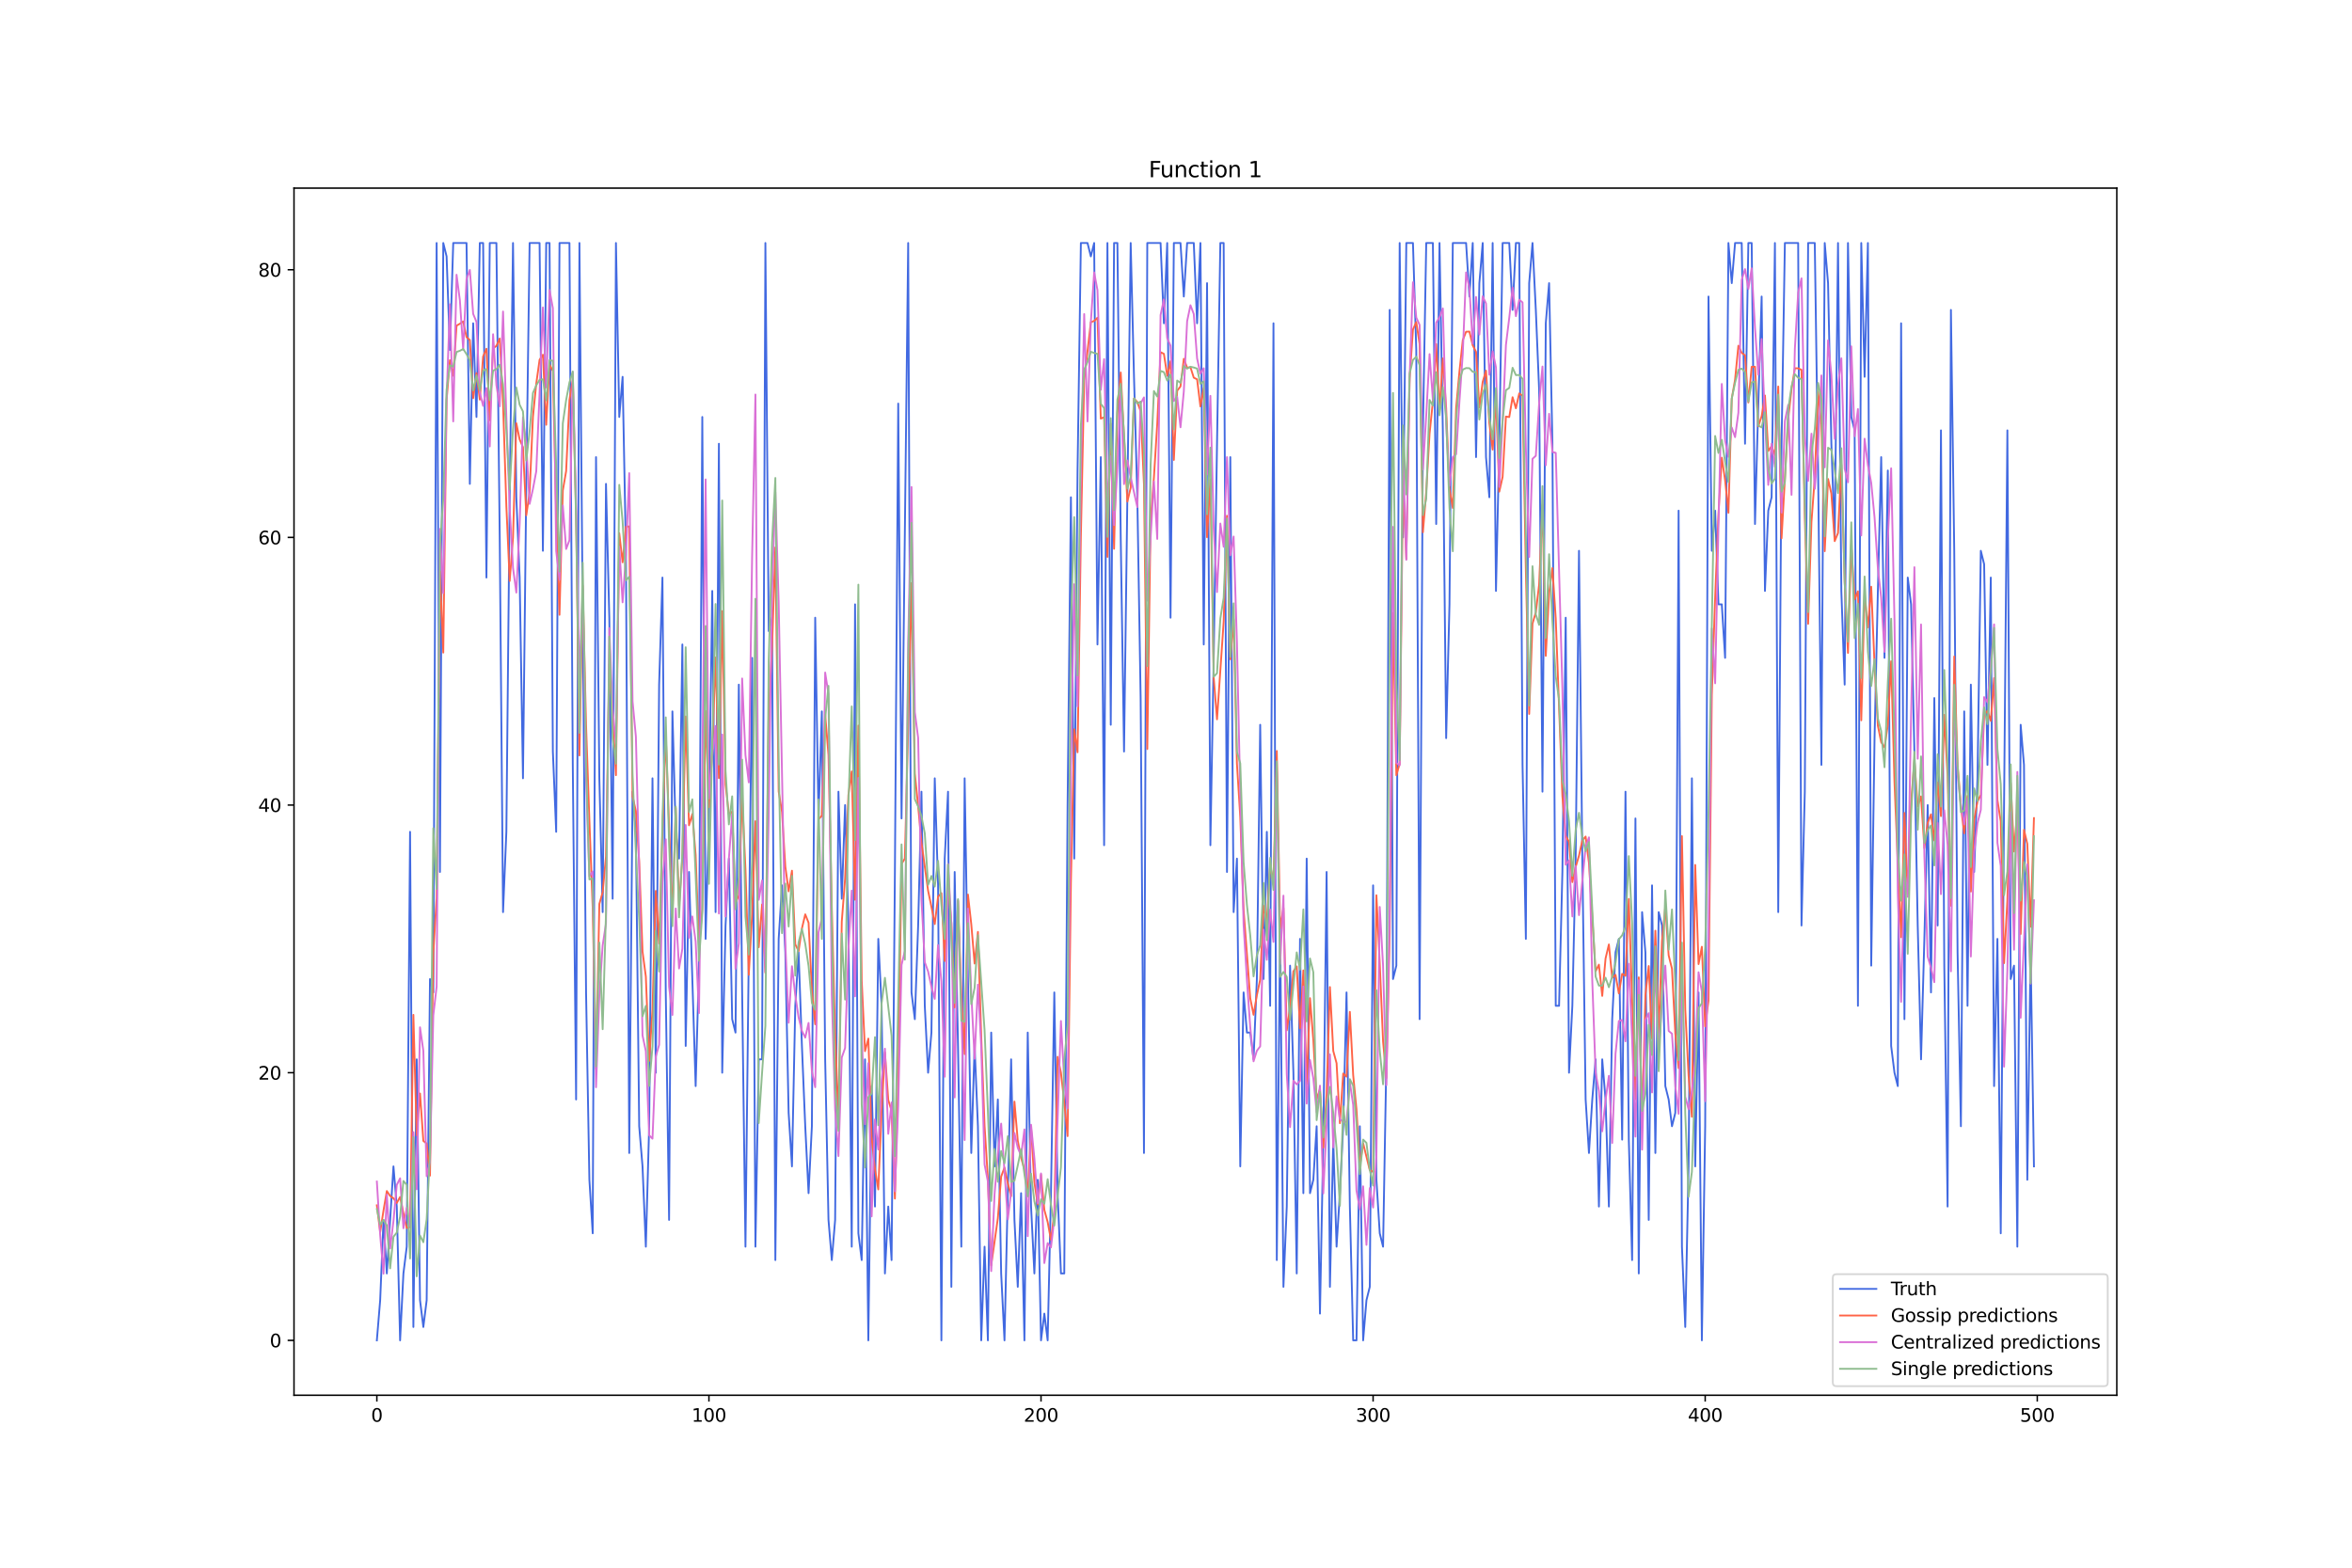 <?xml version="1.0" encoding="utf-8" standalone="no"?>
<!DOCTYPE svg PUBLIC "-//W3C//DTD SVG 1.1//EN"
  "http://www.w3.org/Graphics/SVG/1.1/DTD/svg11.dtd">
<svg xmlns:xlink="http://www.w3.org/1999/xlink" width="1296pt" height="864pt" viewBox="0 0 1296 864" xmlns="http://www.w3.org/2000/svg" version="1.1">
 <defs>
  <style type="text/css">*{stroke-linejoin: round; stroke-linecap: butt}</style>
 </defs>
 <g id="figure_1">
  <g id="patch_1">
   <path d="M 0 864 
L 1296 864 
L 1296 0 
L 0 0 
z
" style="fill: #ffffff"/>
  </g>
  <g id="axes_1">
   <g id="patch_2">
    <path d="M 162 768.96 
L 1166.4 768.96 
L 1166.4 103.68 
L 162 103.68 
z
" style="fill: #ffffff"/>
   </g>
   <g id="matplotlib.axis_1">
    <g id="xtick_1">
     <g id="line2d_1">
      <defs>
       <path id="m2d0ae47f5f" d="M 0 0 
L 0 3.5 
" style="stroke: #000000; stroke-width: 0.8"/>
      </defs>
      <g>
       <use xlink:href="#m2d0ae47f5f" x="207.655" y="768.96" style="stroke: #000000; stroke-width: 0.8"/>
      </g>
     </g>
     <g id="text_1">
      <!-- 0 -->
      <g transform="translate(204.473 783.558) scale(0.1 -0.1)">
       <defs>
        <path id="DejaVuSans-30" d="M 2034 4250 
Q 1547 4250 1301 3770 
Q 1056 3291 1056 2328 
Q 1056 1369 1301 889 
Q 1547 409 2034 409 
Q 2525 409 2770 889 
Q 3016 1369 3016 2328 
Q 3016 3291 2770 3770 
Q 2525 4250 2034 4250 
z
M 2034 4750 
Q 2819 4750 3233 4129 
Q 3647 3509 3647 2328 
Q 3647 1150 3233 529 
Q 2819 -91 2034 -91 
Q 1250 -91 836 529 
Q 422 1150 422 2328 
Q 422 3509 836 4129 
Q 1250 4750 2034 4750 
z
" transform="scale(0.016)"/>
       </defs>
       <use xlink:href="#DejaVuSans-30"/>
      </g>
     </g>
    </g>
    <g id="xtick_2">
     <g id="line2d_2">
      <g>
       <use xlink:href="#m2d0ae47f5f" x="390.639" y="768.96" style="stroke: #000000; stroke-width: 0.8"/>
      </g>
     </g>
     <g id="text_2">
      <!-- 100 -->
      <g transform="translate(381.095 783.558) scale(0.1 -0.1)">
       <defs>
        <path id="DejaVuSans-31" d="M 794 531 
L 1825 531 
L 1825 4091 
L 703 3866 
L 703 4441 
L 1819 4666 
L 2450 4666 
L 2450 531 
L 3481 531 
L 3481 0 
L 794 0 
L 794 531 
z
" transform="scale(0.016)"/>
       </defs>
       <use xlink:href="#DejaVuSans-31"/>
       <use xlink:href="#DejaVuSans-30" x="63.623"/>
       <use xlink:href="#DejaVuSans-30" x="127.246"/>
      </g>
     </g>
    </g>
    <g id="xtick_3">
     <g id="line2d_3">
      <g>
       <use xlink:href="#m2d0ae47f5f" x="573.623" y="768.96" style="stroke: #000000; stroke-width: 0.8"/>
      </g>
     </g>
     <g id="text_3">
      <!-- 200 -->
      <g transform="translate(564.079 783.558) scale(0.1 -0.1)">
       <defs>
        <path id="DejaVuSans-32" d="M 1228 531 
L 3431 531 
L 3431 0 
L 469 0 
L 469 531 
Q 828 903 1448 1529 
Q 2069 2156 2228 2338 
Q 2531 2678 2651 2914 
Q 2772 3150 2772 3378 
Q 2772 3750 2511 3984 
Q 2250 4219 1831 4219 
Q 1534 4219 1204 4116 
Q 875 4013 500 3803 
L 500 4441 
Q 881 4594 1212 4672 
Q 1544 4750 1819 4750 
Q 2544 4750 2975 4387 
Q 3406 4025 3406 3419 
Q 3406 3131 3298 2873 
Q 3191 2616 2906 2266 
Q 2828 2175 2409 1742 
Q 1991 1309 1228 531 
z
" transform="scale(0.016)"/>
       </defs>
       <use xlink:href="#DejaVuSans-32"/>
       <use xlink:href="#DejaVuSans-30" x="63.623"/>
       <use xlink:href="#DejaVuSans-30" x="127.246"/>
      </g>
     </g>
    </g>
    <g id="xtick_4">
     <g id="line2d_4">
      <g>
       <use xlink:href="#m2d0ae47f5f" x="756.607" y="768.96" style="stroke: #000000; stroke-width: 0.8"/>
      </g>
     </g>
     <g id="text_4">
      <!-- 300 -->
      <g transform="translate(747.063 783.558) scale(0.1 -0.1)">
       <defs>
        <path id="DejaVuSans-33" d="M 2597 2516 
Q 3050 2419 3304 2112 
Q 3559 1806 3559 1356 
Q 3559 666 3084 287 
Q 2609 -91 1734 -91 
Q 1441 -91 1130 -33 
Q 819 25 488 141 
L 488 750 
Q 750 597 1062 519 
Q 1375 441 1716 441 
Q 2309 441 2620 675 
Q 2931 909 2931 1356 
Q 2931 1769 2642 2001 
Q 2353 2234 1838 2234 
L 1294 2234 
L 1294 2753 
L 1863 2753 
Q 2328 2753 2575 2939 
Q 2822 3125 2822 3475 
Q 2822 3834 2567 4026 
Q 2313 4219 1838 4219 
Q 1578 4219 1281 4162 
Q 984 4106 628 3988 
L 628 4550 
Q 988 4650 1302 4700 
Q 1616 4750 1894 4750 
Q 2613 4750 3031 4423 
Q 3450 4097 3450 3541 
Q 3450 3153 3228 2886 
Q 3006 2619 2597 2516 
z
" transform="scale(0.016)"/>
       </defs>
       <use xlink:href="#DejaVuSans-33"/>
       <use xlink:href="#DejaVuSans-30" x="63.623"/>
       <use xlink:href="#DejaVuSans-30" x="127.246"/>
      </g>
     </g>
    </g>
    <g id="xtick_5">
     <g id="line2d_5">
      <g>
       <use xlink:href="#m2d0ae47f5f" x="939.591" y="768.96" style="stroke: #000000; stroke-width: 0.8"/>
      </g>
     </g>
     <g id="text_5">
      <!-- 400 -->
      <g transform="translate(930.047 783.558) scale(0.1 -0.1)">
       <defs>
        <path id="DejaVuSans-34" d="M 2419 4116 
L 825 1625 
L 2419 1625 
L 2419 4116 
z
M 2253 4666 
L 3047 4666 
L 3047 1625 
L 3713 1625 
L 3713 1100 
L 3047 1100 
L 3047 0 
L 2419 0 
L 2419 1100 
L 313 1100 
L 313 1709 
L 2253 4666 
z
" transform="scale(0.016)"/>
       </defs>
       <use xlink:href="#DejaVuSans-34"/>
       <use xlink:href="#DejaVuSans-30" x="63.623"/>
       <use xlink:href="#DejaVuSans-30" x="127.246"/>
      </g>
     </g>
    </g>
    <g id="xtick_6">
     <g id="line2d_6">
      <g>
       <use xlink:href="#m2d0ae47f5f" x="1122.575" y="768.96" style="stroke: #000000; stroke-width: 0.8"/>
      </g>
     </g>
     <g id="text_6">
      <!-- 500 -->
      <g transform="translate(1113.032 783.558) scale(0.1 -0.1)">
       <defs>
        <path id="DejaVuSans-35" d="M 691 4666 
L 3169 4666 
L 3169 4134 
L 1269 4134 
L 1269 2991 
Q 1406 3038 1543 3061 
Q 1681 3084 1819 3084 
Q 2600 3084 3056 2656 
Q 3513 2228 3513 1497 
Q 3513 744 3044 326 
Q 2575 -91 1722 -91 
Q 1428 -91 1123 -41 
Q 819 9 494 109 
L 494 744 
Q 775 591 1075 516 
Q 1375 441 1709 441 
Q 2250 441 2565 725 
Q 2881 1009 2881 1497 
Q 2881 1984 2565 2268 
Q 2250 2553 1709 2553 
Q 1456 2553 1204 2497 
Q 953 2441 691 2322 
L 691 4666 
z
" transform="scale(0.016)"/>
       </defs>
       <use xlink:href="#DejaVuSans-35"/>
       <use xlink:href="#DejaVuSans-30" x="63.623"/>
       <use xlink:href="#DejaVuSans-30" x="127.246"/>
      </g>
     </g>
    </g>
   </g>
   <g id="matplotlib.axis_2">
    <g id="ytick_1">
     <g id="line2d_7">
      <defs>
       <path id="mea2ef7cb25" d="M 0 0 
L -3.5 0 
" style="stroke: #000000; stroke-width: 0.8"/>
      </defs>
      <g>
       <use xlink:href="#mea2ef7cb25" x="162" y="738.72" style="stroke: #000000; stroke-width: 0.8"/>
      </g>
     </g>
     <g id="text_7">
      <!-- 0 -->
      <g transform="translate(148.637 742.519) scale(0.1 -0.1)">
       <use xlink:href="#DejaVuSans-30"/>
      </g>
     </g>
    </g>
    <g id="ytick_2">
     <g id="line2d_8">
      <g>
       <use xlink:href="#mea2ef7cb25" x="162" y="591.208" style="stroke: #000000; stroke-width: 0.8"/>
      </g>
     </g>
     <g id="text_8">
      <!-- 20 -->
      <g transform="translate(142.275 595.007) scale(0.1 -0.1)">
       <use xlink:href="#DejaVuSans-32"/>
       <use xlink:href="#DejaVuSans-30" x="63.623"/>
      </g>
     </g>
    </g>
    <g id="ytick_3">
     <g id="line2d_9">
      <g>
       <use xlink:href="#mea2ef7cb25" x="162" y="443.696" style="stroke: #000000; stroke-width: 0.8"/>
      </g>
     </g>
     <g id="text_9">
      <!-- 40 -->
      <g transform="translate(142.275 447.495) scale(0.1 -0.1)">
       <use xlink:href="#DejaVuSans-34"/>
       <use xlink:href="#DejaVuSans-30" x="63.623"/>
      </g>
     </g>
    </g>
    <g id="ytick_4">
     <g id="line2d_10">
      <g>
       <use xlink:href="#mea2ef7cb25" x="162" y="296.183" style="stroke: #000000; stroke-width: 0.8"/>
      </g>
     </g>
     <g id="text_10">
      <!-- 60 -->
      <g transform="translate(142.275 299.983) scale(0.1 -0.1)">
       <defs>
        <path id="DejaVuSans-36" d="M 2113 2584 
Q 1688 2584 1439 2293 
Q 1191 2003 1191 1497 
Q 1191 994 1439 701 
Q 1688 409 2113 409 
Q 2538 409 2786 701 
Q 3034 994 3034 1497 
Q 3034 2003 2786 2293 
Q 2538 2584 2113 2584 
z
M 3366 4563 
L 3366 3988 
Q 3128 4100 2886 4159 
Q 2644 4219 2406 4219 
Q 1781 4219 1451 3797 
Q 1122 3375 1075 2522 
Q 1259 2794 1537 2939 
Q 1816 3084 2150 3084 
Q 2853 3084 3261 2657 
Q 3669 2231 3669 1497 
Q 3669 778 3244 343 
Q 2819 -91 2113 -91 
Q 1303 -91 875 529 
Q 447 1150 447 2328 
Q 447 3434 972 4092 
Q 1497 4750 2381 4750 
Q 2619 4750 2861 4703 
Q 3103 4656 3366 4563 
z
" transform="scale(0.016)"/>
       </defs>
       <use xlink:href="#DejaVuSans-36"/>
       <use xlink:href="#DejaVuSans-30" x="63.623"/>
      </g>
     </g>
    </g>
    <g id="ytick_5">
     <g id="line2d_11">
      <g>
       <use xlink:href="#mea2ef7cb25" x="162" y="148.671" style="stroke: #000000; stroke-width: 0.8"/>
      </g>
     </g>
     <g id="text_11">
      <!-- 80 -->
      <g transform="translate(142.275 152.47) scale(0.1 -0.1)">
       <defs>
        <path id="DejaVuSans-38" d="M 2034 2216 
Q 1584 2216 1326 1975 
Q 1069 1734 1069 1313 
Q 1069 891 1326 650 
Q 1584 409 2034 409 
Q 2484 409 2743 651 
Q 3003 894 3003 1313 
Q 3003 1734 2745 1975 
Q 2488 2216 2034 2216 
z
M 1403 2484 
Q 997 2584 770 2862 
Q 544 3141 544 3541 
Q 544 4100 942 4425 
Q 1341 4750 2034 4750 
Q 2731 4750 3128 4425 
Q 3525 4100 3525 3541 
Q 3525 3141 3298 2862 
Q 3072 2584 2669 2484 
Q 3125 2378 3379 2068 
Q 3634 1759 3634 1313 
Q 3634 634 3220 271 
Q 2806 -91 2034 -91 
Q 1263 -91 848 271 
Q 434 634 434 1313 
Q 434 1759 690 2068 
Q 947 2378 1403 2484 
z
M 1172 3481 
Q 1172 3119 1398 2916 
Q 1625 2713 2034 2713 
Q 2441 2713 2670 2916 
Q 2900 3119 2900 3481 
Q 2900 3844 2670 4047 
Q 2441 4250 2034 4250 
Q 1625 4250 1398 4047 
Q 1172 3844 1172 3481 
z
" transform="scale(0.016)"/>
       </defs>
       <use xlink:href="#DejaVuSans-38"/>
       <use xlink:href="#DejaVuSans-30" x="63.623"/>
      </g>
     </g>
    </g>
   </g>
   <g id="line2d_12">
    <path d="M 207.655 738.72 
L 209.484 716.593 
L 211.314 672.34 
L 213.144 701.842 
L 216.804 642.837 
L 218.634 664.964 
L 220.463 738.72 
L 222.293 701.842 
L 224.123 687.091 
L 225.953 458.447 
L 227.783 731.344 
L 229.613 583.832 
L 231.442 716.593 
L 233.272 731.344 
L 235.102 716.593 
L 236.932 539.579 
L 238.762 546.954 
L 240.592 133.92 
L 242.422 480.574 
L 244.251 133.92 
L 246.081 141.296 
L 247.911 192.925 
L 249.741 133.92 
L 257.06 133.92 
L 258.89 266.681 
L 260.72 178.174 
L 262.55 229.803 
L 264.38 133.92 
L 266.209 133.92 
L 268.039 318.31 
L 269.869 133.92 
L 273.529 133.92 
L 275.359 296.183 
L 277.189 502.7 
L 279.018 458.447 
L 280.848 274.057 
L 282.678 133.92 
L 284.508 274.057 
L 286.338 318.31 
L 288.168 428.944 
L 289.997 266.681 
L 291.827 133.92 
L 297.317 133.92 
L 299.147 303.559 
L 300.976 133.92 
L 302.806 133.92 
L 304.636 414.193 
L 306.466 458.447 
L 308.296 133.92 
L 313.785 133.92 
L 315.615 421.569 
L 317.445 605.959 
L 319.275 133.92 
L 322.935 546.954 
L 324.764 650.213 
L 326.594 679.715 
L 328.424 251.93 
L 330.254 428.944 
L 332.084 502.7 
L 333.914 266.681 
L 335.743 340.437 
L 337.573 495.325 
L 339.403 133.92 
L 341.233 229.803 
L 343.063 207.676 
L 344.893 303.559 
L 346.723 635.461 
L 348.552 436.32 
L 350.382 458.447 
L 352.212 620.71 
L 354.042 642.837 
L 355.872 687.091 
L 357.702 620.71 
L 359.531 428.944 
L 361.361 591.208 
L 363.191 377.315 
L 365.021 318.31 
L 366.851 546.954 
L 368.681 672.34 
L 370.51 392.066 
L 372.34 458.447 
L 374.17 473.198 
L 376 355.188 
L 377.83 576.457 
L 379.66 480.574 
L 383.319 598.583 
L 385.149 532.203 
L 386.979 229.803 
L 388.809 517.452 
L 390.639 451.071 
L 392.469 325.686 
L 394.298 502.7 
L 396.128 244.554 
L 397.958 591.208 
L 399.788 510.076 
L 401.618 473.198 
L 403.448 561.705 
L 405.277 569.081 
L 407.107 377.315 
L 408.937 546.954 
L 410.767 687.091 
L 414.427 362.564 
L 416.256 687.091 
L 418.086 583.832 
L 419.916 583.832 
L 421.746 133.92 
L 423.576 347.813 
L 425.406 340.437 
L 427.236 694.466 
L 429.065 517.452 
L 430.895 487.949 
L 432.725 524.827 
L 434.555 613.335 
L 436.385 642.837 
L 438.215 554.33 
L 440.044 524.827 
L 441.874 576.457 
L 443.704 620.71 
L 445.534 657.588 
L 447.364 620.71 
L 449.194 340.437 
L 451.023 451.071 
L 452.853 392.066 
L 454.683 583.832 
L 456.513 672.34 
L 458.343 694.466 
L 460.173 672.34 
L 462.003 436.32 
L 463.832 495.325 
L 465.662 443.696 
L 467.492 510.076 
L 469.322 687.091 
L 471.152 333.061 
L 472.982 679.715 
L 474.811 694.466 
L 476.641 583.832 
L 478.471 738.72 
L 480.301 598.583 
L 482.131 664.964 
L 483.961 517.452 
L 485.79 554.33 
L 487.62 701.842 
L 489.45 664.964 
L 491.28 694.466 
L 493.11 480.574 
L 494.94 222.427 
L 496.77 451.071 
L 500.429 133.92 
L 502.259 546.954 
L 504.089 561.705 
L 505.919 510.076 
L 507.749 436.32 
L 509.578 554.33 
L 511.408 591.208 
L 513.238 569.081 
L 515.068 428.944 
L 516.898 487.949 
L 518.728 738.72 
L 520.557 473.198 
L 522.387 436.32 
L 524.217 709.218 
L 526.047 480.574 
L 527.877 576.457 
L 529.707 687.091 
L 531.536 428.944 
L 533.366 539.579 
L 535.196 635.461 
L 537.026 576.457 
L 538.856 620.71 
L 540.686 738.72 
L 542.516 687.091 
L 544.345 738.72 
L 546.175 569.081 
L 548.005 642.837 
L 549.835 605.959 
L 551.665 701.842 
L 553.495 738.72 
L 555.324 657.588 
L 557.154 583.832 
L 558.984 672.34 
L 560.814 709.218 
L 562.644 657.588 
L 564.474 738.72 
L 566.303 569.081 
L 568.133 664.964 
L 569.963 701.842 
L 571.793 650.213 
L 573.623 738.72 
L 575.453 723.969 
L 577.283 738.72 
L 579.112 657.588 
L 580.942 546.954 
L 582.772 657.588 
L 584.602 701.842 
L 586.432 701.842 
L 588.262 443.696 
L 590.091 274.057 
L 591.921 473.198 
L 593.751 259.305 
L 595.581 133.92 
L 599.241 133.92 
L 601.07 141.296 
L 602.9 133.92 
L 604.73 355.188 
L 606.56 251.93 
L 608.39 465.822 
L 610.22 133.92 
L 612.05 399.442 
L 613.879 133.92 
L 615.709 133.92 
L 617.539 296.183 
L 619.369 414.193 
L 623.029 133.92 
L 624.858 207.676 
L 626.688 274.057 
L 628.518 384.691 
L 630.348 635.461 
L 632.178 133.92 
L 639.497 133.92 
L 641.327 178.174 
L 643.157 133.92 
L 644.987 340.437 
L 646.817 133.92 
L 650.476 133.92 
L 652.306 163.422 
L 654.136 133.92 
L 657.796 133.92 
L 659.625 178.174 
L 661.455 133.92 
L 663.285 355.188 
L 665.115 156.047 
L 666.945 465.822 
L 668.775 362.564 
L 670.604 244.554 
L 672.434 133.92 
L 674.264 133.92 
L 676.094 480.574 
L 677.924 251.93 
L 679.754 502.7 
L 681.583 473.198 
L 683.413 642.837 
L 685.243 546.954 
L 687.073 569.081 
L 688.903 569.081 
L 690.733 583.832 
L 692.563 539.579 
L 694.392 399.442 
L 696.222 539.579 
L 698.052 458.447 
L 699.882 554.33 
L 701.712 178.174 
L 703.542 694.466 
L 705.371 510.076 
L 707.201 709.218 
L 709.031 664.964 
L 710.861 532.203 
L 712.691 591.208 
L 714.521 701.842 
L 716.35 517.452 
L 718.18 657.588 
L 720.01 473.198 
L 721.84 657.588 
L 723.67 650.213 
L 725.5 620.71 
L 727.33 723.969 
L 729.159 628.086 
L 730.989 480.574 
L 732.819 709.218 
L 734.649 628.086 
L 736.479 687.091 
L 738.309 657.588 
L 740.138 620.71 
L 741.968 546.954 
L 743.798 664.964 
L 745.628 738.72 
L 747.458 738.72 
L 749.288 620.71 
L 751.117 738.72 
L 752.947 716.593 
L 754.777 709.218 
L 756.607 487.949 
L 758.437 650.213 
L 760.267 679.715 
L 762.097 687.091 
L 763.926 583.832 
L 765.756 170.798 
L 767.586 539.579 
L 769.416 532.203 
L 771.246 133.92 
L 773.076 296.183 
L 774.905 133.92 
L 778.565 133.92 
L 780.395 192.925 
L 782.225 561.705 
L 784.055 237.179 
L 785.884 133.92 
L 789.544 133.92 
L 791.374 288.808 
L 793.204 133.92 
L 795.034 237.179 
L 796.864 406.818 
L 798.693 333.061 
L 800.523 133.92 
L 807.843 133.92 
L 809.672 163.422 
L 811.502 133.92 
L 813.332 251.93 
L 815.162 156.047 
L 816.992 133.92 
L 818.822 251.93 
L 820.651 274.057 
L 822.481 133.92 
L 824.311 325.686 
L 826.141 244.554 
L 827.971 133.92 
L 831.63 133.92 
L 833.46 170.798 
L 835.29 133.92 
L 837.12 133.92 
L 838.95 421.569 
L 840.78 517.452 
L 842.61 156.047 
L 844.439 133.92 
L 846.269 170.798 
L 848.099 215.052 
L 849.929 436.32 
L 851.759 178.174 
L 853.589 156.047 
L 855.418 244.554 
L 857.248 554.33 
L 859.078 554.33 
L 860.908 480.574 
L 862.738 340.437 
L 864.568 591.208 
L 866.397 554.33 
L 868.227 473.198 
L 870.057 303.559 
L 871.887 473.198 
L 873.717 605.959 
L 875.547 635.461 
L 877.377 605.959 
L 879.206 583.832 
L 881.036 664.964 
L 882.866 583.832 
L 884.696 605.959 
L 886.526 664.964 
L 888.356 561.705 
L 890.185 524.827 
L 892.015 517.452 
L 893.845 628.086 
L 895.675 436.32 
L 897.505 628.086 
L 899.335 694.466 
L 901.164 451.071 
L 902.994 701.842 
L 904.824 502.7 
L 906.654 524.827 
L 908.484 672.34 
L 910.314 487.949 
L 912.144 635.461 
L 913.973 502.7 
L 915.803 510.076 
L 917.633 598.583 
L 919.463 605.959 
L 921.293 620.71 
L 923.123 613.335 
L 924.952 281.432 
L 926.782 687.091 
L 928.612 731.344 
L 930.442 642.837 
L 932.272 428.944 
L 934.102 642.837 
L 935.931 546.954 
L 937.761 738.72 
L 939.591 620.71 
L 941.421 163.422 
L 943.251 303.559 
L 945.081 281.432 
L 946.911 333.061 
L 948.74 333.061 
L 950.57 362.564 
L 952.4 133.92 
L 954.23 156.047 
L 956.06 133.92 
L 959.719 133.92 
L 961.549 244.554 
L 963.379 133.92 
L 965.209 133.92 
L 967.039 288.808 
L 968.869 222.427 
L 970.698 163.422 
L 972.528 325.686 
L 974.358 281.432 
L 976.188 274.057 
L 978.018 133.92 
L 979.848 502.7 
L 981.678 244.554 
L 983.507 133.92 
L 990.827 133.92 
L 992.657 510.076 
L 994.486 436.32 
L 996.316 133.92 
L 999.976 133.92 
L 1001.806 259.305 
L 1003.636 421.569 
L 1005.465 133.92 
L 1007.295 156.047 
L 1009.125 244.554 
L 1010.955 296.183 
L 1012.785 133.92 
L 1014.615 325.686 
L 1016.444 377.315 
L 1018.274 133.92 
L 1020.104 229.803 
L 1021.934 237.179 
L 1023.764 554.33 
L 1025.594 133.92 
L 1027.424 207.676 
L 1029.253 133.92 
L 1031.083 532.203 
L 1032.913 406.818 
L 1034.743 325.686 
L 1036.573 251.93 
L 1038.403 362.564 
L 1040.232 259.305 
L 1042.062 576.457 
L 1043.892 591.208 
L 1045.722 598.583 
L 1047.552 178.174 
L 1049.382 561.705 
L 1051.211 318.31 
L 1053.041 333.061 
L 1054.871 414.193 
L 1056.701 510.076 
L 1058.531 583.832 
L 1060.361 517.452 
L 1062.191 443.696 
L 1064.02 546.954 
L 1065.85 384.691 
L 1067.68 510.076 
L 1069.51 237.179 
L 1071.34 532.203 
L 1073.17 664.964 
L 1074.999 170.798 
L 1076.829 303.559 
L 1078.659 524.827 
L 1080.489 620.71 
L 1082.319 392.066 
L 1084.149 554.33 
L 1085.978 377.315 
L 1087.808 480.574 
L 1089.638 428.944 
L 1091.468 303.559 
L 1093.298 310.935 
L 1095.128 421.569 
L 1096.958 318.31 
L 1098.787 598.583 
L 1100.617 517.452 
L 1102.447 679.715 
L 1104.277 443.696 
L 1106.107 237.179 
L 1107.937 539.579 
L 1109.766 532.203 
L 1111.596 687.091 
L 1113.426 399.442 
L 1115.256 421.569 
L 1117.086 650.213 
L 1118.916 524.827 
L 1120.745 642.837 
L 1120.745 642.837 
" clip-path="url(#pe5b917d566)" style="fill: none; stroke: #4169e1; stroke-linecap: square"/>
   </g>
   <g id="line2d_13">
    <path d="M 207.655 664.28 
L 209.484 679.025 
L 211.314 667.18 
L 213.144 656.413 
L 214.974 659.146 
L 216.804 660.393 
L 218.634 662.992 
L 220.463 659.689 
L 222.293 668.568 
L 224.123 676.809 
L 225.953 676.323 
L 227.783 559.319 
L 229.613 625.684 
L 231.442 602.659 
L 233.272 628.805 
L 235.102 630.219 
L 236.932 647.937 
L 238.762 525.286 
L 240.592 494.88 
L 242.422 314.824 
L 244.251 359.671 
L 246.081 220.441 
L 247.911 198.514 
L 249.741 207.112 
L 251.571 179.469 
L 253.401 178.433 
L 255.23 177.146 
L 257.06 185.816 
L 258.89 187.386 
L 260.72 219.456 
L 262.55 205.6 
L 264.38 220.233 
L 266.209 196.454 
L 268.039 192.201 
L 269.869 231.625 
L 271.699 192.021 
L 273.529 190.632 
L 275.359 186.56 
L 277.189 222.318 
L 279.018 279.084 
L 280.848 320.197 
L 282.678 296.266 
L 284.508 233.242 
L 286.338 242.203 
L 288.168 246.425 
L 289.997 284.009 
L 291.827 271.364 
L 293.657 229.716 
L 295.487 211.442 
L 297.317 198.293 
L 299.147 195.499 
L 300.976 234.112 
L 302.806 200.878 
L 304.636 204.47 
L 306.466 282.325 
L 308.296 338.841 
L 310.126 270.302 
L 311.956 259.635 
L 313.785 220.365 
L 315.615 209.271 
L 317.445 284.078 
L 319.275 416.34 
L 321.105 322.8 
L 322.935 399.638 
L 324.764 452.113 
L 326.594 500.598 
L 328.424 589.084 
L 330.254 498.156 
L 332.084 491.713 
L 333.914 471.908 
L 335.743 366.261 
L 337.573 393.694 
L 339.403 427.232 
L 341.233 293.884 
L 343.063 309.913 
L 344.893 290.304 
L 346.723 290.096 
L 348.552 438.984 
L 350.382 446.95 
L 352.212 474.901 
L 354.042 524.415 
L 355.872 538.206 
L 357.702 584.698 
L 359.531 556.577 
L 361.361 491.004 
L 363.191 520.068 
L 365.021 457.961 
L 366.851 404.858 
L 370.51 505.565 
L 372.34 445.286 
L 374.17 499.095 
L 376 472.379 
L 377.83 394.853 
L 379.66 454.837 
L 381.489 448.649 
L 383.319 471.266 
L 385.149 521.439 
L 386.979 501.169 
L 388.809 391.79 
L 390.639 444.857 
L 392.469 412.882 
L 394.298 362.365 
L 396.128 428.859 
L 397.958 336.803 
L 399.788 432.422 
L 401.618 448.648 
L 403.448 447.253 
L 405.277 497.459 
L 407.107 493.531 
L 408.937 439.007 
L 410.767 479.084 
L 412.597 537.244 
L 414.427 503.708 
L 416.256 452.568 
L 418.086 522.054 
L 419.916 498.507 
L 421.746 536.128 
L 423.576 391.2 
L 425.406 357.119 
L 427.236 301.698 
L 429.065 436.232 
L 430.895 447.471 
L 432.725 477.597 
L 434.555 491.228 
L 436.385 479.859 
L 438.215 520.449 
L 440.044 524.166 
L 441.874 511.711 
L 443.704 503.918 
L 445.534 508.544 
L 447.364 545.822 
L 449.194 564.519 
L 451.023 451.531 
L 452.853 449.58 
L 454.683 393.672 
L 456.513 416.209 
L 458.343 500.705 
L 460.173 568.975 
L 462.003 617.519 
L 463.832 507.956 
L 465.662 484.34 
L 467.492 438.093 
L 469.322 425.157 
L 471.152 495.904 
L 472.982 399.857 
L 474.811 540.272 
L 476.641 579.334 
L 478.471 572.402 
L 480.301 626.836 
L 482.131 644.303 
L 483.961 655.541 
L 485.79 611.424 
L 487.62 580.032 
L 489.45 606.2 
L 491.28 612.287 
L 493.11 660.574 
L 494.94 593.18 
L 496.77 476.112 
L 498.599 473.181 
L 500.429 400.599 
L 502.259 321.314 
L 504.089 426.308 
L 505.919 444.364 
L 507.749 464.284 
L 511.408 490.952 
L 513.238 499.795 
L 515.068 509.278 
L 516.898 494.163 
L 518.728 492.242 
L 520.557 529.627 
L 522.387 486.888 
L 524.217 508.919 
L 526.047 555.203 
L 527.877 496.274 
L 529.707 546.953 
L 531.536 580.947 
L 533.366 493.013 
L 535.196 509.354 
L 537.026 531.061 
L 538.856 513.598 
L 540.686 571.391 
L 542.516 620.37 
L 544.345 649.467 
L 546.175 697.411 
L 549.835 671.449 
L 551.665 648.441 
L 553.495 643.466 
L 555.324 652.119 
L 557.154 659.253 
L 558.984 607.127 
L 560.814 628.68 
L 562.644 638.065 
L 564.474 644.582 
L 566.303 657.622 
L 568.133 621.544 
L 569.963 651.59 
L 571.793 663.805 
L 573.623 647.421 
L 575.453 666.798 
L 577.283 673.489 
L 579.112 683.394 
L 580.942 668.342 
L 582.772 582.433 
L 584.602 591.192 
L 586.432 607.46 
L 588.262 626.144 
L 590.091 486.3 
L 591.921 401.922 
L 593.751 414.617 
L 595.581 295.661 
L 597.411 209.675 
L 601.07 177.554 
L 602.9 176.896 
L 604.73 175.108 
L 606.56 230.715 
L 608.39 229.908 
L 610.22 306.925 
L 612.05 233.613 
L 613.879 302.458 
L 615.709 227.442 
L 617.539 205.277 
L 621.199 276.446 
L 623.029 268.833 
L 624.858 219.638 
L 626.688 221.549 
L 628.518 226.645 
L 630.348 266.847 
L 632.178 412.814 
L 634.008 286.625 
L 635.837 263.132 
L 637.667 233.576 
L 639.497 194.093 
L 641.327 195.001 
L 643.157 207.062 
L 644.987 199.064 
L 646.817 253.49 
L 648.646 215.329 
L 650.476 212.976 
L 652.306 197.751 
L 654.136 202.64 
L 655.966 202.388 
L 657.796 208.156 
L 659.625 209.035 
L 661.455 224.013 
L 663.285 213.733 
L 665.115 296.083 
L 666.945 264.347 
L 668.775 373.382 
L 670.604 396.436 
L 674.264 342.614 
L 676.094 284.271 
L 677.924 363.326 
L 679.754 341.206 
L 681.583 420.984 
L 683.413 450.368 
L 685.243 501.323 
L 688.903 550.11 
L 690.733 559.284 
L 692.563 548.492 
L 694.392 539.873 
L 696.222 499.151 
L 698.052 507.599 
L 699.882 476.608 
L 701.712 486.504 
L 703.542 413.888 
L 705.371 511.714 
L 707.201 500.482 
L 709.031 567.871 
L 710.861 555.309 
L 712.691 535.355 
L 714.521 532.622 
L 716.35 566.741 
L 718.18 534.812 
L 720.01 597.667 
L 721.84 550.122 
L 723.67 573.082 
L 725.5 606.018 
L 727.33 600.197 
L 729.159 632.439 
L 730.989 602.857 
L 732.819 543.989 
L 734.649 579.201 
L 736.479 585.949 
L 738.309 619.037 
L 740.138 591.649 
L 741.968 593.374 
L 743.798 557.658 
L 745.628 592.48 
L 747.458 611.546 
L 749.288 642.692 
L 751.117 630.106 
L 754.777 644.933 
L 756.607 645.881 
L 758.437 493.407 
L 760.267 530.957 
L 762.097 574.018 
L 763.926 594.112 
L 765.756 513.956 
L 767.586 337.805 
L 769.416 427.261 
L 771.246 420.904 
L 773.076 264.643 
L 774.905 308.081 
L 776.735 208.458 
L 778.565 181.599 
L 780.395 177.517 
L 782.225 189.596 
L 784.055 293.366 
L 785.884 270.954 
L 787.714 239.066 
L 789.544 221.268 
L 791.374 189.641 
L 793.204 226.081 
L 795.034 197.522 
L 796.864 224.89 
L 798.693 269.672 
L 800.523 279.963 
L 802.353 224.859 
L 804.183 204.724 
L 806.013 187.484 
L 807.843 182.826 
L 809.672 182.733 
L 811.502 190.339 
L 813.332 193.918 
L 815.162 224.575 
L 816.992 210.456 
L 818.822 204.297 
L 820.651 233.1 
L 822.481 247.787 
L 824.311 219.836 
L 826.141 270.969 
L 827.971 262.817 
L 829.801 229.574 
L 831.63 229.862 
L 833.46 218.92 
L 835.29 225.03 
L 837.12 216.849 
L 838.95 218.025 
L 840.78 314.538 
L 842.61 393.475 
L 844.439 343.696 
L 846.269 337.445 
L 848.099 322.203 
L 849.929 278.181 
L 851.759 361.456 
L 853.589 326.814 
L 855.418 313.091 
L 857.248 340.875 
L 860.908 438.747 
L 862.738 460.652 
L 864.568 464.008 
L 866.397 486.169 
L 868.227 477.773 
L 870.057 471.58 
L 871.887 463.28 
L 873.717 461.049 
L 875.547 475.614 
L 879.206 535.328 
L 881.036 531.642 
L 882.866 548.869 
L 884.696 528.213 
L 886.526 520.519 
L 888.356 538.872 
L 890.185 537.263 
L 892.015 547.484 
L 893.845 536.712 
L 895.675 537.806 
L 897.505 495.436 
L 901.164 605.801 
L 902.994 538.652 
L 904.824 617.94 
L 906.654 548.259 
L 908.484 532.413 
L 910.314 572.376 
L 912.144 512.945 
L 913.973 569.526 
L 915.803 518.702 
L 917.633 499.682 
L 919.463 526.509 
L 921.293 533.882 
L 923.123 569.405 
L 924.952 588.715 
L 926.782 460.816 
L 928.612 556.331 
L 930.442 592.827 
L 932.272 615.491 
L 934.102 476.693 
L 935.931 531.355 
L 937.761 521.78 
L 939.591 565.666 
L 941.421 551.474 
L 943.251 382.829 
L 945.081 329.349 
L 946.911 283.394 
L 948.74 252.227 
L 950.57 264.638 
L 952.4 282.616 
L 954.23 219.688 
L 956.06 209.192 
L 957.89 190.522 
L 959.719 194.445 
L 961.549 195.843 
L 963.379 221.806 
L 965.209 202.136 
L 967.039 202.112 
L 968.869 234.955 
L 970.698 229.38 
L 972.528 217.964 
L 974.358 248.533 
L 976.188 245.908 
L 978.018 250.836 
L 979.848 213.016 
L 981.678 296.662 
L 985.337 230.949 
L 987.167 214.465 
L 988.997 202.945 
L 990.827 202.998 
L 992.657 203.83 
L 994.486 285.267 
L 996.316 343.811 
L 998.146 287.674 
L 999.976 263.307 
L 1001.806 215.827 
L 1003.636 233.996 
L 1005.465 303.791 
L 1007.295 263.968 
L 1009.125 272.038 
L 1010.955 298.236 
L 1012.785 293.75 
L 1014.615 255.961 
L 1016.444 320.328 
L 1018.274 359.85 
L 1020.104 300.169 
L 1021.934 330.357 
L 1023.764 325.897 
L 1025.594 396.987 
L 1027.424 327.307 
L 1029.253 345.82 
L 1031.083 323.365 
L 1032.913 366.46 
L 1034.743 399.91 
L 1036.573 409.062 
L 1038.403 411.899 
L 1040.232 399.509 
L 1042.062 364.429 
L 1043.892 430.797 
L 1045.722 475.525 
L 1047.552 516.543 
L 1049.382 448.028 
L 1051.211 492.847 
L 1053.041 442.544 
L 1054.871 418.759 
L 1056.701 444.415 
L 1058.531 438.911 
L 1060.361 467.455 
L 1062.191 453.502 
L 1064.02 448.816 
L 1065.85 463.205 
L 1067.68 431.237 
L 1069.51 449.779 
L 1071.34 393.958 
L 1073.17 427.805 
L 1074.999 499.168 
L 1076.829 361.818 
L 1078.659 421.347 
L 1080.489 444.315 
L 1082.319 459.268 
L 1084.149 438.6 
L 1085.978 491.385 
L 1087.808 451.837 
L 1089.638 441.728 
L 1091.468 438.085 
L 1093.298 394.126 
L 1095.128 391.762 
L 1096.958 397.323 
L 1098.787 373.692 
L 1100.617 440.901 
L 1102.447 452.623 
L 1104.277 530.833 
L 1106.107 496.297 
L 1107.937 431.49 
L 1109.766 469.296 
L 1111.596 445.874 
L 1113.426 514.768 
L 1115.256 457.324 
L 1117.086 465.081 
L 1118.916 510.772 
L 1120.745 450.886 
L 1120.745 450.886 
" clip-path="url(#pe5b917d566)" style="fill: none; stroke: #ff6347; stroke-linecap: square"/>
   </g>
   <g id="line2d_14">
    <path d="M 207.655 651.188 
L 209.484 680.731 
L 211.314 701.95 
L 213.144 658.347 
L 214.974 688.101 
L 216.804 672.919 
L 218.634 653.03 
L 220.463 649.404 
L 222.293 676.923 
L 224.123 665.706 
L 225.953 675.75 
L 227.783 623.951 
L 229.613 655.437 
L 231.442 566.182 
L 233.272 579.134 
L 235.102 648.253 
L 236.932 640.386 
L 238.762 559.568 
L 240.592 543.766 
L 242.422 291.5 
L 244.251 326.859 
L 246.081 219.69 
L 247.911 167.678 
L 249.741 232.25 
L 251.571 151.421 
L 253.401 165.507 
L 255.23 192.829 
L 257.06 153.824 
L 258.89 148.782 
L 260.72 172.982 
L 262.55 177.421 
L 264.38 216.241 
L 266.209 223.695 
L 268.039 213.848 
L 269.869 246.053 
L 271.699 184.211 
L 273.529 212.283 
L 275.359 223.956 
L 277.189 171.683 
L 279.018 229.684 
L 280.848 279.811 
L 282.678 312.997 
L 284.508 326.596 
L 286.338 288.889 
L 288.168 229.944 
L 289.997 244.876 
L 291.827 277.716 
L 293.657 269.5 
L 295.487 259.759 
L 297.317 216.72 
L 299.147 169.451 
L 300.976 213.498 
L 302.806 159.829 
L 304.636 169.856 
L 306.466 303.668 
L 308.296 319.458 
L 310.126 278.544 
L 311.956 302.569 
L 313.785 297.697 
L 315.615 205.195 
L 317.445 278.192 
L 319.275 375.257 
L 321.105 324.272 
L 322.935 429.16 
L 324.764 483.013 
L 326.594 480.276 
L 328.424 599.218 
L 330.254 548.27 
L 332.084 521.012 
L 333.914 508.845 
L 335.743 346.179 
L 337.573 390.917 
L 339.403 409.711 
L 341.233 301.288 
L 343.063 331.975 
L 344.893 306.015 
L 346.723 260.765 
L 348.552 386.529 
L 350.382 405.959 
L 352.212 479.559 
L 354.042 570.641 
L 355.872 579.276 
L 357.702 625.677 
L 359.531 627.562 
L 361.361 582.234 
L 363.191 575.845 
L 365.021 486.395 
L 366.851 462.58 
L 368.681 543.872 
L 370.51 559.374 
L 372.34 500.7 
L 374.17 533.774 
L 376 522.877 
L 377.83 454.658 
L 379.66 516.828 
L 381.489 505.074 
L 383.319 518.933 
L 385.149 558.359 
L 386.979 424.631 
L 388.809 264.226 
L 390.639 440.104 
L 392.469 416.677 
L 394.298 400.14 
L 396.128 503.454 
L 397.958 404.815 
L 399.788 505.095 
L 401.618 473.326 
L 403.448 448.85 
L 405.277 533.947 
L 407.107 519.935 
L 408.937 373.927 
L 410.767 416.208 
L 412.597 431.207 
L 414.427 306.975 
L 416.256 217.429 
L 418.086 495.939 
L 419.916 485.285 
L 421.746 535.648 
L 423.576 449.642 
L 425.406 326.584 
L 427.236 271.331 
L 429.065 332.097 
L 432.725 519.511 
L 434.555 563.644 
L 436.385 532.526 
L 438.215 548.514 
L 440.044 560.682 
L 441.874 568.156 
L 443.704 571.858 
L 445.534 563.767 
L 447.364 590.377 
L 449.194 599.193 
L 451.023 513.8 
L 452.853 506.052 
L 454.683 370.661 
L 456.513 382.576 
L 458.343 548.297 
L 460.173 611.395 
L 462.003 637.129 
L 463.832 582.813 
L 465.662 577.604 
L 467.492 523.452 
L 469.322 490.839 
L 471.152 549.12 
L 472.982 428.746 
L 474.811 569.066 
L 476.641 619.612 
L 478.471 585.95 
L 480.301 670.405 
L 482.131 616.952 
L 483.961 633.535 
L 485.79 595.483 
L 487.62 577.963 
L 489.45 624.879 
L 491.28 607.583 
L 493.11 656.595 
L 494.94 609.588 
L 496.77 531.79 
L 498.599 524 
L 500.429 353.803 
L 502.259 268.393 
L 504.089 392.511 
L 505.919 406.666 
L 507.749 495.659 
L 509.578 530.308 
L 511.408 535.419 
L 513.238 543.876 
L 515.068 550.496 
L 516.898 520.895 
L 518.728 540.977 
L 520.557 593.424 
L 522.387 476.139 
L 524.217 508.906 
L 526.047 604.833 
L 527.877 496.51 
L 529.707 555.801 
L 531.536 628.33 
L 533.366 500.752 
L 535.196 547.505 
L 537.026 583.55 
L 538.856 542.664 
L 540.686 577.094 
L 542.516 641.795 
L 544.345 651.184 
L 546.175 700.544 
L 548.005 658.286 
L 549.835 636.097 
L 551.665 619.251 
L 555.324 672.047 
L 557.154 656.669 
L 558.984 624.395 
L 560.814 632.601 
L 562.644 636.889 
L 564.474 622.441 
L 566.303 681.308 
L 568.133 619.881 
L 569.963 638.342 
L 571.793 663.104 
L 573.623 646.711 
L 575.453 696.113 
L 577.283 685.122 
L 579.112 687.503 
L 580.942 671.812 
L 584.602 562.711 
L 586.432 595.958 
L 588.262 610.845 
L 590.091 421.532 
L 591.921 321.982 
L 593.751 389.28 
L 595.581 261.168 
L 597.411 173.078 
L 599.241 232.266 
L 601.07 177.582 
L 602.9 150.117 
L 604.73 159.911 
L 606.56 214.871 
L 608.39 197.93 
L 610.22 276.78 
L 612.05 251.482 
L 613.879 289.406 
L 615.709 258.255 
L 617.539 212.434 
L 619.369 266.814 
L 621.199 253.784 
L 623.029 263.052 
L 626.688 279.488 
L 628.518 222.33 
L 630.348 219.008 
L 632.178 331.088 
L 634.008 296.418 
L 635.837 265.364 
L 637.667 297.022 
L 639.497 173.617 
L 641.327 164.973 
L 643.157 186.423 
L 644.987 190.54 
L 646.817 221.013 
L 648.646 218.668 
L 650.476 235.484 
L 652.306 215.686 
L 654.136 177.023 
L 655.966 168.223 
L 657.796 173.06 
L 659.625 197.552 
L 661.455 205.937 
L 663.285 202.948 
L 665.115 261.506 
L 666.945 218.17 
L 668.775 291.517 
L 670.604 326.323 
L 672.434 288.526 
L 674.264 301.347 
L 676.094 251.932 
L 677.924 306.044 
L 679.754 295.696 
L 681.583 354.269 
L 683.413 438.094 
L 685.243 509.73 
L 687.073 539.914 
L 688.903 566.025 
L 690.733 584.924 
L 692.563 579.108 
L 694.392 576.679 
L 696.222 512.307 
L 698.052 529.011 
L 699.882 501.282 
L 701.712 519.121 
L 703.542 425.481 
L 705.371 531.307 
L 707.201 493.615 
L 709.031 591.938 
L 710.861 621.165 
L 712.691 595.583 
L 714.521 597.652 
L 716.35 595.659 
L 718.18 543.659 
L 720.01 608.226 
L 721.84 584.199 
L 723.67 594.258 
L 725.5 613.069 
L 727.33 598.343 
L 729.159 657.742 
L 732.819 581.108 
L 734.649 632.378 
L 736.479 604.247 
L 738.309 616.889 
L 740.138 618.241 
L 741.968 618.293 
L 743.798 596.538 
L 745.628 608.895 
L 747.458 656.18 
L 749.288 666.425 
L 751.117 653.82 
L 752.947 686.094 
L 754.777 654.814 
L 756.607 665.503 
L 758.437 637.093 
L 760.267 499.839 
L 762.097 532.15 
L 763.926 598.013 
L 765.756 500.842 
L 767.586 290.375 
L 769.416 420.526 
L 771.246 421.77 
L 773.076 247.349 
L 774.905 308.5 
L 776.735 208.037 
L 778.565 155.557 
L 780.395 175.013 
L 782.225 179.072 
L 784.055 258.743 
L 785.884 228.978 
L 787.714 195.163 
L 789.544 220.578 
L 791.374 177.846 
L 793.204 174.875 
L 795.034 169.998 
L 796.864 234.034 
L 798.693 267.729 
L 800.523 251.922 
L 802.353 250.347 
L 804.183 221.288 
L 806.013 195.042 
L 807.843 150.137 
L 809.672 158.901 
L 811.502 189.327 
L 813.332 163.663 
L 815.162 184.421 
L 816.992 163.289 
L 818.822 167.251 
L 820.651 206.559 
L 822.481 193.618 
L 824.311 202.507 
L 826.141 268.343 
L 827.971 232.09 
L 829.801 190.094 
L 831.63 175.121 
L 833.46 158.429 
L 835.29 174.249 
L 837.12 165.162 
L 838.95 166.668 
L 840.78 247.048 
L 842.61 306.978 
L 844.439 252.871 
L 846.269 251.197 
L 848.099 222.06 
L 849.929 202.003 
L 851.759 256.413 
L 853.589 228.054 
L 855.418 249.117 
L 857.248 249.574 
L 860.908 379.303 
L 862.738 476.592 
L 864.568 474.177 
L 866.397 505.081 
L 868.227 477.368 
L 870.057 504.359 
L 873.717 466.684 
L 875.547 461.49 
L 877.377 540.622 
L 879.206 591.052 
L 881.036 601.263 
L 882.866 623.513 
L 884.696 606.392 
L 886.526 592.914 
L 888.356 629.923 
L 890.185 580.733 
L 892.015 562.705 
L 893.845 562.16 
L 895.675 573.914 
L 897.505 531.162 
L 899.335 572.906 
L 901.164 626.415 
L 902.994 540.314 
L 904.824 633.6 
L 906.654 562.127 
L 908.484 558.375 
L 910.314 602.087 
L 912.144 530.479 
L 913.973 579.524 
L 915.803 552.068 
L 917.633 532.179 
L 919.463 568.184 
L 921.293 569.688 
L 923.123 598.54 
L 924.952 613.858 
L 926.782 532.928 
L 928.612 604.453 
L 930.442 611.359 
L 932.272 601.374 
L 934.102 584.454 
L 935.931 535.828 
L 937.761 546.441 
L 939.591 606.89 
L 941.421 515.944 
L 943.251 346.37 
L 945.081 376.586 
L 946.911 289.809 
L 948.74 211.606 
L 950.57 242.895 
L 952.4 251.822 
L 954.23 235.632 
L 956.06 240.91 
L 957.89 227.411 
L 959.719 154.245 
L 961.549 148.31 
L 963.379 159.273 
L 965.209 147.868 
L 967.039 180.776 
L 968.869 206.515 
L 970.698 186.838 
L 972.528 231.633 
L 974.358 267.26 
L 976.188 244.572 
L 978.018 257.388 
L 979.848 223.628 
L 981.678 282.465 
L 983.507 232.088 
L 985.337 223.156 
L 987.167 272.728 
L 988.997 192.327 
L 990.827 161.262 
L 992.657 153.396 
L 994.486 240.183 
L 996.316 265.039 
L 998.146 239.007 
L 999.976 269.412 
L 1001.806 247.315 
L 1003.636 206.898 
L 1005.465 257.588 
L 1007.295 187.59 
L 1009.125 206.518 
L 1010.955 241.902 
L 1012.785 212.484 
L 1014.615 197.451 
L 1016.444 258.26 
L 1018.274 265.82 
L 1020.104 190.881 
L 1021.934 240.4 
L 1023.764 225.45 
L 1025.594 295.098 
L 1027.424 241.773 
L 1029.253 256.358 
L 1031.083 266.183 
L 1032.913 285.084 
L 1034.743 313.199 
L 1036.573 329.342 
L 1038.403 359.265 
L 1040.232 297.392 
L 1042.062 258.106 
L 1043.892 341.475 
L 1045.722 492.04 
L 1047.552 552.14 
L 1049.382 479.647 
L 1051.211 494.302 
L 1053.041 394.894 
L 1054.871 312.603 
L 1056.701 418.144 
L 1058.531 344.165 
L 1060.361 471.336 
L 1062.191 527.257 
L 1064.02 533.369 
L 1065.85 541.325 
L 1067.68 453.566 
L 1069.51 492.794 
L 1071.34 446.517 
L 1073.17 465.506 
L 1074.999 535.331 
L 1076.829 387.156 
L 1078.659 426.954 
L 1080.489 443.558 
L 1082.319 454.359 
L 1084.149 440.082 
L 1085.978 527.16 
L 1087.808 469.546 
L 1089.638 453.628 
L 1091.468 446.34 
L 1093.298 384.184 
L 1095.128 387.021 
L 1096.958 367.723 
L 1098.787 344.134 
L 1100.617 464.438 
L 1102.447 477.21 
L 1104.277 587.866 
L 1106.107 534.528 
L 1107.937 447.67 
L 1109.766 523.42 
L 1111.596 425.437 
L 1113.426 560.925 
L 1117.086 476.411 
L 1118.916 542.141 
L 1120.745 496.159 
L 1120.745 496.159 
" clip-path="url(#pe5b917d566)" style="fill: none; stroke: #da70d6; stroke-linecap: square"/>
   </g>
   <g id="line2d_15">
    <path d="M 207.655 666.333 
L 209.484 674.963 
L 211.314 672.325 
L 213.144 675.305 
L 214.974 699.026 
L 216.804 681.624 
L 218.634 679.32 
L 220.463 670.53 
L 222.293 650.861 
L 224.123 652.971 
L 225.953 693.599 
L 227.783 626.658 
L 229.613 703.437 
L 231.442 680.943 
L 233.272 684.624 
L 235.102 671.974 
L 236.932 636.189 
L 238.762 456.451 
L 240.592 489.94 
L 242.422 300.429 
L 244.251 274.768 
L 246.081 214.725 
L 247.911 201.331 
L 249.741 202.063 
L 251.571 193.976 
L 253.401 193.33 
L 255.23 192.339 
L 257.06 195.162 
L 258.89 198.624 
L 260.72 215.117 
L 262.55 206.884 
L 264.38 215.02 
L 266.209 204.259 
L 268.039 203.383 
L 269.869 220.532 
L 271.699 204.264 
L 273.529 203.469 
L 275.359 200.977 
L 277.189 211.893 
L 279.018 237.526 
L 280.848 269.814 
L 282.678 236.453 
L 284.508 213.578 
L 286.338 223.079 
L 288.168 226.767 
L 289.997 253.815 
L 291.827 237.78 
L 293.657 216.599 
L 295.487 212.384 
L 297.317 209.352 
L 299.147 209.016 
L 300.976 220.677 
L 302.806 198.5 
L 304.636 198.852 
L 308.296 315.034 
L 310.126 233.293 
L 311.956 220.512 
L 313.785 210.758 
L 315.615 204.712 
L 317.445 287.581 
L 319.275 403.915 
L 321.105 310.077 
L 322.935 420.198 
L 324.764 484.667 
L 326.594 484.137 
L 328.424 587.735 
L 330.254 519.52 
L 332.084 567.236 
L 333.914 503.178 
L 335.743 350.79 
L 337.573 406.981 
L 339.403 420.874 
L 341.233 267.204 
L 343.063 287.269 
L 344.893 319.857 
L 346.723 317.883 
L 348.552 427.049 
L 350.382 470.023 
L 352.212 507.213 
L 354.042 560.11 
L 355.872 554.344 
L 357.702 598.525 
L 359.531 576.769 
L 361.361 513.048 
L 363.191 535.463 
L 365.021 451.231 
L 366.851 395.361 
L 368.681 465.018 
L 370.51 510.428 
L 372.34 444.509 
L 374.17 505.59 
L 376 469.113 
L 377.83 356.72 
L 379.66 447.577 
L 381.489 440.526 
L 383.319 482.562 
L 385.149 529.537 
L 386.979 503.308 
L 388.809 345 
L 390.639 487.132 
L 394.298 332.893 
L 396.128 421.366 
L 397.958 275.838 
L 399.788 424.573 
L 401.618 454.357 
L 403.448 438.868 
L 405.277 501.143 
L 407.107 483.011 
L 408.937 418.652 
L 410.767 505.181 
L 412.597 526.08 
L 414.427 474.437 
L 416.256 329.989 
L 418.086 618.97 
L 419.916 591.317 
L 421.746 565.348 
L 423.576 364.279 
L 425.406 298.937 
L 427.236 263.403 
L 429.065 419.466 
L 430.895 514.298 
L 432.725 486.962 
L 434.555 510.636 
L 436.385 482.708 
L 438.215 537.683 
L 440.044 519.355 
L 441.874 511.967 
L 443.704 520.115 
L 445.534 532.402 
L 447.364 552.669 
L 449.194 556.534 
L 451.023 440.636 
L 452.853 517.476 
L 454.683 395.993 
L 456.513 377.978 
L 458.343 510.346 
L 460.173 599.289 
L 462.003 623.262 
L 463.832 514.499 
L 465.662 550.896 
L 467.492 443.3 
L 469.322 389.328 
L 471.152 463.044 
L 472.982 322.213 
L 474.811 608.649 
L 476.641 643.427 
L 478.471 604.676 
L 480.301 602.664 
L 482.131 571.593 
L 483.961 620.143 
L 485.79 552.943 
L 487.62 538.895 
L 491.28 570.91 
L 493.11 637.258 
L 496.77 465.382 
L 498.599 528.878 
L 500.429 362.379 
L 502.259 288.135 
L 504.089 440.465 
L 505.919 444.5 
L 507.749 449.841 
L 509.578 459.273 
L 511.408 487.676 
L 513.238 482.761 
L 515.068 488.632 
L 516.898 474.443 
L 518.728 498.481 
L 520.557 517.467 
L 522.387 476.469 
L 524.217 517.285 
L 526.047 552.747 
L 527.877 495.557 
L 529.707 562.561 
L 531.536 563.033 
L 533.366 508.745 
L 535.196 553.427 
L 537.026 544.414 
L 538.856 515.397 
L 542.516 567.74 
L 544.345 612.242 
L 546.175 661.905 
L 548.005 633.223 
L 549.835 651.318 
L 551.665 634.341 
L 553.495 641.103 
L 555.324 626.205 
L 557.154 651.436 
L 558.984 650.715 
L 560.814 642.305 
L 562.644 633.32 
L 564.474 647.095 
L 566.303 659.361 
L 568.133 646.861 
L 569.963 662.027 
L 571.793 669.883 
L 573.623 660.966 
L 575.453 663.405 
L 577.283 649.878 
L 579.112 664.001 
L 580.942 675.449 
L 584.602 643.385 
L 586.432 584.598 
L 588.262 564.828 
L 590.091 344.444 
L 591.921 284.997 
L 593.751 372.212 
L 595.581 234.334 
L 597.411 203.7 
L 599.241 199.5 
L 601.07 193.878 
L 602.9 194.527 
L 604.73 195.018 
L 606.56 222.547 
L 608.39 224.947 
L 610.22 295.889 
L 612.05 230.434 
L 613.879 281.177 
L 615.709 220.24 
L 617.539 211.533 
L 619.369 239.309 
L 621.199 269.287 
L 623.029 262.712 
L 624.858 219.53 
L 626.688 222.445 
L 628.518 221.294 
L 630.348 248.958 
L 632.178 367.097 
L 634.008 256.157 
L 635.837 215.511 
L 637.667 218.563 
L 639.497 204.407 
L 641.327 205.094 
L 643.157 209.743 
L 644.987 206.479 
L 646.817 236.672 
L 648.646 209.726 
L 650.476 211.022 
L 652.306 201.738 
L 654.136 203.179 
L 655.966 202.117 
L 657.796 202.538 
L 659.625 203.127 
L 661.455 211.578 
L 663.285 210.161 
L 665.115 283.416 
L 666.945 246.695 
L 668.775 372.964 
L 670.604 371.025 
L 672.434 340.88 
L 674.264 329.489 
L 676.094 285.763 
L 677.924 362.062 
L 679.754 332.498 
L 681.583 414.344 
L 683.413 420.724 
L 685.243 475.105 
L 687.073 498.621 
L 688.903 515.394 
L 690.733 538.106 
L 692.563 526.485 
L 694.392 521.032 
L 696.222 486.61 
L 698.052 518.152 
L 699.882 472.798 
L 701.712 490.519 
L 703.542 419.563 
L 705.371 538.411 
L 707.201 535.674 
L 709.031 538.337 
L 710.861 561.943 
L 714.521 524.893 
L 716.35 534.436 
L 718.18 501.184 
L 720.01 562.931 
L 721.84 528.232 
L 723.67 535.828 
L 725.5 617.344 
L 727.33 601.813 
L 729.159 626.897 
L 730.989 609.805 
L 732.819 599.033 
L 734.649 613.349 
L 736.479 632.835 
L 738.309 664.512 
L 740.138 609.677 
L 741.968 625.466 
L 743.798 594.752 
L 745.628 598.378 
L 747.458 619.332 
L 749.288 647.074 
L 751.117 628.052 
L 752.947 629.884 
L 754.777 644.628 
L 756.607 653.437 
L 758.437 545.733 
L 760.267 578.92 
L 762.097 597.598 
L 763.926 565.032 
L 765.756 353.559 
L 767.586 216.548 
L 769.416 376.461 
L 771.246 418.949 
L 773.076 234.518 
L 774.905 272.5 
L 776.735 205.895 
L 778.565 198.386 
L 780.395 196.582 
L 782.225 201.161 
L 784.055 283.895 
L 785.884 274.807 
L 787.714 220.422 
L 789.544 223.529 
L 791.374 205.131 
L 793.204 228.924 
L 795.034 213.344 
L 796.864 229.991 
L 798.693 279.889 
L 800.523 303.807 
L 802.353 231.534 
L 804.183 209.745 
L 806.013 203.699 
L 807.843 202.853 
L 809.672 202.923 
L 811.502 204.913 
L 813.332 205.216 
L 815.162 231.214 
L 816.992 216.911 
L 818.822 211.855 
L 820.651 229.813 
L 822.481 242.129 
L 824.311 213.864 
L 826.141 252.439 
L 827.971 231.595 
L 829.801 215.049 
L 831.63 213.8 
L 833.46 202.683 
L 835.29 206.734 
L 837.12 206.666 
L 838.95 208.784 
L 840.78 294.899 
L 842.61 388.881 
L 844.439 312.063 
L 846.269 338.641 
L 848.099 344.384 
L 849.929 267.925 
L 851.759 351.667 
L 853.589 305.446 
L 855.418 342.501 
L 857.248 372.787 
L 859.078 385.748 
L 860.908 430.503 
L 862.738 437.569 
L 864.568 452.629 
L 866.397 482.653 
L 868.227 457.412 
L 870.057 447.94 
L 871.887 461.084 
L 873.717 469.097 
L 875.547 464.102 
L 879.206 538.223 
L 881.036 543.202 
L 882.866 543.166 
L 884.696 538.84 
L 886.526 544.092 
L 888.356 538.243 
L 890.185 530.654 
L 892.015 517.688 
L 893.845 515.474 
L 895.675 510.932 
L 897.505 471.823 
L 899.335 508.769 
L 901.164 592.939 
L 902.994 548.248 
L 904.824 612.292 
L 906.654 602.954 
L 908.484 564.839 
L 910.314 581.504 
L 912.144 521.556 
L 913.973 590.4 
L 915.803 546.963 
L 917.633 490.776 
L 919.463 523.409 
L 921.293 501.216 
L 924.952 584.343 
L 926.782 519.486 
L 928.612 613.632 
L 930.442 659.547 
L 932.272 645.812 
L 934.102 592.645 
L 935.931 555.595 
L 937.761 552.939 
L 939.591 522.143 
L 941.421 447.845 
L 945.081 240.276 
L 946.911 249.653 
L 948.74 242.362 
L 950.57 254.465 
L 952.4 265.661 
L 954.23 219.661 
L 956.06 210.972 
L 957.89 203.833 
L 959.719 203.144 
L 961.549 205.02 
L 963.379 221.357 
L 965.209 210.685 
L 967.039 210.336 
L 968.869 234.505 
L 970.698 235.572 
L 972.528 227.172 
L 974.358 258.24 
L 976.188 266.436 
L 978.018 263.801 
L 979.848 217.452 
L 981.678 270.952 
L 983.507 265.893 
L 985.337 225.702 
L 987.167 212.944 
L 988.997 206.223 
L 990.827 208.199 
L 992.657 209.038 
L 994.486 278.151 
L 996.316 337.366 
L 998.146 250.369 
L 999.976 236.398 
L 1001.806 211.056 
L 1003.636 220.08 
L 1005.465 295.586 
L 1007.295 246.744 
L 1009.125 247.922 
L 1010.955 259.177 
L 1012.785 271.78 
L 1014.615 247.024 
L 1016.444 320.996 
L 1018.274 353.675 
L 1020.104 287.871 
L 1021.934 351.672 
L 1023.764 332.72 
L 1025.594 373.711 
L 1027.424 317.731 
L 1029.253 358.996 
L 1031.083 378.109 
L 1032.913 363.326 
L 1034.743 395.99 
L 1036.573 402.898 
L 1038.403 422.846 
L 1040.232 375.948 
L 1042.062 340.982 
L 1045.722 467.467 
L 1047.552 496.43 
L 1049.382 470.885 
L 1051.211 525.659 
L 1053.041 449.928 
L 1054.871 414.315 
L 1056.701 457.27 
L 1058.531 416.878 
L 1060.361 464.53 
L 1062.191 457.514 
L 1064.02 454.93 
L 1065.85 476.986 
L 1067.68 415.705 
L 1069.51 444.502 
L 1071.34 369.245 
L 1073.17 420.898 
L 1074.999 494.979 
L 1076.829 377.405 
L 1078.659 421.69 
L 1080.489 447.622 
L 1082.319 446.668 
L 1084.149 427.585 
L 1085.978 477.831 
L 1087.808 434.481 
L 1089.638 441.523 
L 1091.468 408.765 
L 1093.298 389.855 
L 1095.128 399.124 
L 1096.958 370.104 
L 1098.787 346.066 
L 1100.617 412.737 
L 1102.447 432.122 
L 1104.277 493.335 
L 1106.107 480.328 
L 1107.937 421.283 
L 1109.766 503.234 
L 1111.596 427.572 
L 1113.426 496.372 
L 1115.256 475.03 
L 1117.086 483.639 
L 1118.916 541.837 
L 1120.745 460.867 
L 1120.745 460.867 
" clip-path="url(#pe5b917d566)" style="fill: none; stroke: #8fbc8f; stroke-linecap: square"/>
   </g>
   <g id="patch_3">
    <path d="M 162 768.96 
L 162 103.68 
" style="fill: none; stroke: #000000; stroke-width: 0.8; stroke-linejoin: miter; stroke-linecap: square"/>
   </g>
   <g id="patch_4">
    <path d="M 1166.4 768.96 
L 1166.4 103.68 
" style="fill: none; stroke: #000000; stroke-width: 0.8; stroke-linejoin: miter; stroke-linecap: square"/>
   </g>
   <g id="patch_5">
    <path d="M 162 768.96 
L 1166.4 768.96 
" style="fill: none; stroke: #000000; stroke-width: 0.8; stroke-linejoin: miter; stroke-linecap: square"/>
   </g>
   <g id="patch_6">
    <path d="M 162 103.68 
L 1166.4 103.68 
" style="fill: none; stroke: #000000; stroke-width: 0.8; stroke-linejoin: miter; stroke-linecap: square"/>
   </g>
   <g id="text_12">
    <!-- Function 1 -->
    <g transform="translate(632.958 97.68) scale(0.12 -0.12)">
     <defs>
      <path id="DejaVuSans-46" d="M 628 4666 
L 3309 4666 
L 3309 4134 
L 1259 4134 
L 1259 2759 
L 3109 2759 
L 3109 2228 
L 1259 2228 
L 1259 0 
L 628 0 
L 628 4666 
z
" transform="scale(0.016)"/>
      <path id="DejaVuSans-75" d="M 544 1381 
L 544 3500 
L 1119 3500 
L 1119 1403 
Q 1119 906 1312 657 
Q 1506 409 1894 409 
Q 2359 409 2629 706 
Q 2900 1003 2900 1516 
L 2900 3500 
L 3475 3500 
L 3475 0 
L 2900 0 
L 2900 538 
Q 2691 219 2414 64 
Q 2138 -91 1772 -91 
Q 1169 -91 856 284 
Q 544 659 544 1381 
z
M 1991 3584 
L 1991 3584 
z
" transform="scale(0.016)"/>
      <path id="DejaVuSans-6e" d="M 3513 2113 
L 3513 0 
L 2938 0 
L 2938 2094 
Q 2938 2591 2744 2837 
Q 2550 3084 2163 3084 
Q 1697 3084 1428 2787 
Q 1159 2491 1159 1978 
L 1159 0 
L 581 0 
L 581 3500 
L 1159 3500 
L 1159 2956 
Q 1366 3272 1645 3428 
Q 1925 3584 2291 3584 
Q 2894 3584 3203 3211 
Q 3513 2838 3513 2113 
z
" transform="scale(0.016)"/>
      <path id="DejaVuSans-63" d="M 3122 3366 
L 3122 2828 
Q 2878 2963 2633 3030 
Q 2388 3097 2138 3097 
Q 1578 3097 1268 2742 
Q 959 2388 959 1747 
Q 959 1106 1268 751 
Q 1578 397 2138 397 
Q 2388 397 2633 464 
Q 2878 531 3122 666 
L 3122 134 
Q 2881 22 2623 -34 
Q 2366 -91 2075 -91 
Q 1284 -91 818 406 
Q 353 903 353 1747 
Q 353 2603 823 3093 
Q 1294 3584 2113 3584 
Q 2378 3584 2631 3529 
Q 2884 3475 3122 3366 
z
" transform="scale(0.016)"/>
      <path id="DejaVuSans-74" d="M 1172 4494 
L 1172 3500 
L 2356 3500 
L 2356 3053 
L 1172 3053 
L 1172 1153 
Q 1172 725 1289 603 
Q 1406 481 1766 481 
L 2356 481 
L 2356 0 
L 1766 0 
Q 1100 0 847 248 
Q 594 497 594 1153 
L 594 3053 
L 172 3053 
L 172 3500 
L 594 3500 
L 594 4494 
L 1172 4494 
z
" transform="scale(0.016)"/>
      <path id="DejaVuSans-69" d="M 603 3500 
L 1178 3500 
L 1178 0 
L 603 0 
L 603 3500 
z
M 603 4863 
L 1178 4863 
L 1178 4134 
L 603 4134 
L 603 4863 
z
" transform="scale(0.016)"/>
      <path id="DejaVuSans-6f" d="M 1959 3097 
Q 1497 3097 1228 2736 
Q 959 2375 959 1747 
Q 959 1119 1226 758 
Q 1494 397 1959 397 
Q 2419 397 2687 759 
Q 2956 1122 2956 1747 
Q 2956 2369 2687 2733 
Q 2419 3097 1959 3097 
z
M 1959 3584 
Q 2709 3584 3137 3096 
Q 3566 2609 3566 1747 
Q 3566 888 3137 398 
Q 2709 -91 1959 -91 
Q 1206 -91 779 398 
Q 353 888 353 1747 
Q 353 2609 779 3096 
Q 1206 3584 1959 3584 
z
" transform="scale(0.016)"/>
      <path id="DejaVuSans-20" transform="scale(0.016)"/>
     </defs>
     <use xlink:href="#DejaVuSans-46"/>
     <use xlink:href="#DejaVuSans-75" x="52.02"/>
     <use xlink:href="#DejaVuSans-6e" x="115.398"/>
     <use xlink:href="#DejaVuSans-63" x="178.777"/>
     <use xlink:href="#DejaVuSans-74" x="233.758"/>
     <use xlink:href="#DejaVuSans-69" x="272.967"/>
     <use xlink:href="#DejaVuSans-6f" x="300.75"/>
     <use xlink:href="#DejaVuSans-6e" x="361.932"/>
     <use xlink:href="#DejaVuSans-20" x="425.311"/>
     <use xlink:href="#DejaVuSans-31" x="457.098"/>
    </g>
   </g>
   <g id="legend_1">
    <g id="patch_7">
     <path d="M 1011.906 763.96 
L 1159.4 763.96 
Q 1161.4 763.96 1161.4 761.96 
L 1161.4 704.247 
Q 1161.4 702.247 1159.4 702.247 
L 1011.906 702.247 
Q 1009.906 702.247 1009.906 704.247 
L 1009.906 761.96 
Q 1009.906 763.96 1011.906 763.96 
z
" style="fill: #ffffff; opacity: 0.8; stroke: #cccccc; stroke-linejoin: miter"/>
    </g>
    <g id="line2d_16">
     <path d="M 1013.906 710.346 
L 1023.906 710.346 
L 1033.906 710.346 
" style="fill: none; stroke: #4169e1; stroke-linecap: square"/>
    </g>
    <g id="text_13">
     <!-- Truth -->
     <g transform="translate(1041.906 713.846) scale(0.1 -0.1)">
      <defs>
       <path id="DejaVuSans-54" d="M -19 4666 
L 3928 4666 
L 3928 4134 
L 2272 4134 
L 2272 0 
L 1638 0 
L 1638 4134 
L -19 4134 
L -19 4666 
z
" transform="scale(0.016)"/>
       <path id="DejaVuSans-72" d="M 2631 2963 
Q 2534 3019 2420 3045 
Q 2306 3072 2169 3072 
Q 1681 3072 1420 2755 
Q 1159 2438 1159 1844 
L 1159 0 
L 581 0 
L 581 3500 
L 1159 3500 
L 1159 2956 
Q 1341 3275 1631 3429 
Q 1922 3584 2338 3584 
Q 2397 3584 2469 3576 
Q 2541 3569 2628 3553 
L 2631 2963 
z
" transform="scale(0.016)"/>
       <path id="DejaVuSans-68" d="M 3513 2113 
L 3513 0 
L 2938 0 
L 2938 2094 
Q 2938 2591 2744 2837 
Q 2550 3084 2163 3084 
Q 1697 3084 1428 2787 
Q 1159 2491 1159 1978 
L 1159 0 
L 581 0 
L 581 4863 
L 1159 4863 
L 1159 2956 
Q 1366 3272 1645 3428 
Q 1925 3584 2291 3584 
Q 2894 3584 3203 3211 
Q 3513 2838 3513 2113 
z
" transform="scale(0.016)"/>
      </defs>
      <use xlink:href="#DejaVuSans-54"/>
      <use xlink:href="#DejaVuSans-72" x="46.334"/>
      <use xlink:href="#DejaVuSans-75" x="87.447"/>
      <use xlink:href="#DejaVuSans-74" x="150.826"/>
      <use xlink:href="#DejaVuSans-68" x="190.035"/>
     </g>
    </g>
    <g id="line2d_17">
     <path d="M 1013.906 725.024 
L 1023.906 725.024 
L 1033.906 725.024 
" style="fill: none; stroke: #ff6347; stroke-linecap: square"/>
    </g>
    <g id="text_14">
     <!-- Gossip predictions -->
     <g transform="translate(1041.906 728.524) scale(0.1 -0.1)">
      <defs>
       <path id="DejaVuSans-47" d="M 3809 666 
L 3809 1919 
L 2778 1919 
L 2778 2438 
L 4434 2438 
L 4434 434 
Q 4069 175 3628 42 
Q 3188 -91 2688 -91 
Q 1594 -91 976 548 
Q 359 1188 359 2328 
Q 359 3472 976 4111 
Q 1594 4750 2688 4750 
Q 3144 4750 3555 4637 
Q 3966 4525 4313 4306 
L 4313 3634 
Q 3963 3931 3569 4081 
Q 3175 4231 2741 4231 
Q 1884 4231 1454 3753 
Q 1025 3275 1025 2328 
Q 1025 1384 1454 906 
Q 1884 428 2741 428 
Q 3075 428 3337 486 
Q 3600 544 3809 666 
z
" transform="scale(0.016)"/>
       <path id="DejaVuSans-73" d="M 2834 3397 
L 2834 2853 
Q 2591 2978 2328 3040 
Q 2066 3103 1784 3103 
Q 1356 3103 1142 2972 
Q 928 2841 928 2578 
Q 928 2378 1081 2264 
Q 1234 2150 1697 2047 
L 1894 2003 
Q 2506 1872 2764 1633 
Q 3022 1394 3022 966 
Q 3022 478 2636 193 
Q 2250 -91 1575 -91 
Q 1294 -91 989 -36 
Q 684 19 347 128 
L 347 722 
Q 666 556 975 473 
Q 1284 391 1588 391 
Q 1994 391 2212 530 
Q 2431 669 2431 922 
Q 2431 1156 2273 1281 
Q 2116 1406 1581 1522 
L 1381 1569 
Q 847 1681 609 1914 
Q 372 2147 372 2553 
Q 372 3047 722 3315 
Q 1072 3584 1716 3584 
Q 2034 3584 2315 3537 
Q 2597 3491 2834 3397 
z
" transform="scale(0.016)"/>
       <path id="DejaVuSans-70" d="M 1159 525 
L 1159 -1331 
L 581 -1331 
L 581 3500 
L 1159 3500 
L 1159 2969 
Q 1341 3281 1617 3432 
Q 1894 3584 2278 3584 
Q 2916 3584 3314 3078 
Q 3713 2572 3713 1747 
Q 3713 922 3314 415 
Q 2916 -91 2278 -91 
Q 1894 -91 1617 61 
Q 1341 213 1159 525 
z
M 3116 1747 
Q 3116 2381 2855 2742 
Q 2594 3103 2138 3103 
Q 1681 3103 1420 2742 
Q 1159 2381 1159 1747 
Q 1159 1113 1420 752 
Q 1681 391 2138 391 
Q 2594 391 2855 752 
Q 3116 1113 3116 1747 
z
" transform="scale(0.016)"/>
       <path id="DejaVuSans-65" d="M 3597 1894 
L 3597 1613 
L 953 1613 
Q 991 1019 1311 708 
Q 1631 397 2203 397 
Q 2534 397 2845 478 
Q 3156 559 3463 722 
L 3463 178 
Q 3153 47 2828 -22 
Q 2503 -91 2169 -91 
Q 1331 -91 842 396 
Q 353 884 353 1716 
Q 353 2575 817 3079 
Q 1281 3584 2069 3584 
Q 2775 3584 3186 3129 
Q 3597 2675 3597 1894 
z
M 3022 2063 
Q 3016 2534 2758 2815 
Q 2500 3097 2075 3097 
Q 1594 3097 1305 2825 
Q 1016 2553 972 2059 
L 3022 2063 
z
" transform="scale(0.016)"/>
       <path id="DejaVuSans-64" d="M 2906 2969 
L 2906 4863 
L 3481 4863 
L 3481 0 
L 2906 0 
L 2906 525 
Q 2725 213 2448 61 
Q 2172 -91 1784 -91 
Q 1150 -91 751 415 
Q 353 922 353 1747 
Q 353 2572 751 3078 
Q 1150 3584 1784 3584 
Q 2172 3584 2448 3432 
Q 2725 3281 2906 2969 
z
M 947 1747 
Q 947 1113 1208 752 
Q 1469 391 1925 391 
Q 2381 391 2643 752 
Q 2906 1113 2906 1747 
Q 2906 2381 2643 2742 
Q 2381 3103 1925 3103 
Q 1469 3103 1208 2742 
Q 947 2381 947 1747 
z
" transform="scale(0.016)"/>
      </defs>
      <use xlink:href="#DejaVuSans-47"/>
      <use xlink:href="#DejaVuSans-6f" x="77.49"/>
      <use xlink:href="#DejaVuSans-73" x="138.672"/>
      <use xlink:href="#DejaVuSans-73" x="190.771"/>
      <use xlink:href="#DejaVuSans-69" x="242.871"/>
      <use xlink:href="#DejaVuSans-70" x="270.654"/>
      <use xlink:href="#DejaVuSans-20" x="334.131"/>
      <use xlink:href="#DejaVuSans-70" x="365.918"/>
      <use xlink:href="#DejaVuSans-72" x="429.395"/>
      <use xlink:href="#DejaVuSans-65" x="468.258"/>
      <use xlink:href="#DejaVuSans-64" x="529.781"/>
      <use xlink:href="#DejaVuSans-69" x="593.258"/>
      <use xlink:href="#DejaVuSans-63" x="621.041"/>
      <use xlink:href="#DejaVuSans-74" x="676.021"/>
      <use xlink:href="#DejaVuSans-69" x="715.23"/>
      <use xlink:href="#DejaVuSans-6f" x="743.014"/>
      <use xlink:href="#DejaVuSans-6e" x="804.195"/>
      <use xlink:href="#DejaVuSans-73" x="867.574"/>
     </g>
    </g>
    <g id="line2d_18">
     <path d="M 1013.906 739.702 
L 1023.906 739.702 
L 1033.906 739.702 
" style="fill: none; stroke: #da70d6; stroke-linecap: square"/>
    </g>
    <g id="text_15">
     <!-- Centralized predictions -->
     <g transform="translate(1041.906 743.202) scale(0.1 -0.1)">
      <defs>
       <path id="DejaVuSans-43" d="M 4122 4306 
L 4122 3641 
Q 3803 3938 3442 4084 
Q 3081 4231 2675 4231 
Q 1875 4231 1450 3742 
Q 1025 3253 1025 2328 
Q 1025 1406 1450 917 
Q 1875 428 2675 428 
Q 3081 428 3442 575 
Q 3803 722 4122 1019 
L 4122 359 
Q 3791 134 3420 21 
Q 3050 -91 2638 -91 
Q 1578 -91 968 557 
Q 359 1206 359 2328 
Q 359 3453 968 4101 
Q 1578 4750 2638 4750 
Q 3056 4750 3426 4639 
Q 3797 4528 4122 4306 
z
" transform="scale(0.016)"/>
       <path id="DejaVuSans-61" d="M 2194 1759 
Q 1497 1759 1228 1600 
Q 959 1441 959 1056 
Q 959 750 1161 570 
Q 1363 391 1709 391 
Q 2188 391 2477 730 
Q 2766 1069 2766 1631 
L 2766 1759 
L 2194 1759 
z
M 3341 1997 
L 3341 0 
L 2766 0 
L 2766 531 
Q 2569 213 2275 61 
Q 1981 -91 1556 -91 
Q 1019 -91 701 211 
Q 384 513 384 1019 
Q 384 1609 779 1909 
Q 1175 2209 1959 2209 
L 2766 2209 
L 2766 2266 
Q 2766 2663 2505 2880 
Q 2244 3097 1772 3097 
Q 1472 3097 1187 3025 
Q 903 2953 641 2809 
L 641 3341 
Q 956 3463 1253 3523 
Q 1550 3584 1831 3584 
Q 2591 3584 2966 3190 
Q 3341 2797 3341 1997 
z
" transform="scale(0.016)"/>
       <path id="DejaVuSans-6c" d="M 603 4863 
L 1178 4863 
L 1178 0 
L 603 0 
L 603 4863 
z
" transform="scale(0.016)"/>
       <path id="DejaVuSans-7a" d="M 353 3500 
L 3084 3500 
L 3084 2975 
L 922 459 
L 3084 459 
L 3084 0 
L 275 0 
L 275 525 
L 2438 3041 
L 353 3041 
L 353 3500 
z
" transform="scale(0.016)"/>
      </defs>
      <use xlink:href="#DejaVuSans-43"/>
      <use xlink:href="#DejaVuSans-65" x="69.824"/>
      <use xlink:href="#DejaVuSans-6e" x="131.348"/>
      <use xlink:href="#DejaVuSans-74" x="194.727"/>
      <use xlink:href="#DejaVuSans-72" x="233.936"/>
      <use xlink:href="#DejaVuSans-61" x="275.049"/>
      <use xlink:href="#DejaVuSans-6c" x="336.328"/>
      <use xlink:href="#DejaVuSans-69" x="364.111"/>
      <use xlink:href="#DejaVuSans-7a" x="391.895"/>
      <use xlink:href="#DejaVuSans-65" x="444.385"/>
      <use xlink:href="#DejaVuSans-64" x="505.908"/>
      <use xlink:href="#DejaVuSans-20" x="569.385"/>
      <use xlink:href="#DejaVuSans-70" x="601.172"/>
      <use xlink:href="#DejaVuSans-72" x="664.648"/>
      <use xlink:href="#DejaVuSans-65" x="703.512"/>
      <use xlink:href="#DejaVuSans-64" x="765.035"/>
      <use xlink:href="#DejaVuSans-69" x="828.512"/>
      <use xlink:href="#DejaVuSans-63" x="856.295"/>
      <use xlink:href="#DejaVuSans-74" x="911.275"/>
      <use xlink:href="#DejaVuSans-69" x="950.484"/>
      <use xlink:href="#DejaVuSans-6f" x="978.268"/>
      <use xlink:href="#DejaVuSans-6e" x="1039.449"/>
      <use xlink:href="#DejaVuSans-73" x="1102.828"/>
     </g>
    </g>
    <g id="line2d_19">
     <path d="M 1013.906 754.38 
L 1023.906 754.38 
L 1033.906 754.38 
" style="fill: none; stroke: #8fbc8f; stroke-linecap: square"/>
    </g>
    <g id="text_16">
     <!-- Single predictions -->
     <g transform="translate(1041.906 757.88) scale(0.1 -0.1)">
      <defs>
       <path id="DejaVuSans-53" d="M 3425 4513 
L 3425 3897 
Q 3066 4069 2747 4153 
Q 2428 4238 2131 4238 
Q 1616 4238 1336 4038 
Q 1056 3838 1056 3469 
Q 1056 3159 1242 3001 
Q 1428 2844 1947 2747 
L 2328 2669 
Q 3034 2534 3370 2195 
Q 3706 1856 3706 1288 
Q 3706 609 3251 259 
Q 2797 -91 1919 -91 
Q 1588 -91 1214 -16 
Q 841 59 441 206 
L 441 856 
Q 825 641 1194 531 
Q 1563 422 1919 422 
Q 2459 422 2753 634 
Q 3047 847 3047 1241 
Q 3047 1584 2836 1778 
Q 2625 1972 2144 2069 
L 1759 2144 
Q 1053 2284 737 2584 
Q 422 2884 422 3419 
Q 422 4038 858 4394 
Q 1294 4750 2059 4750 
Q 2388 4750 2728 4690 
Q 3069 4631 3425 4513 
z
" transform="scale(0.016)"/>
       <path id="DejaVuSans-67" d="M 2906 1791 
Q 2906 2416 2648 2759 
Q 2391 3103 1925 3103 
Q 1463 3103 1205 2759 
Q 947 2416 947 1791 
Q 947 1169 1205 825 
Q 1463 481 1925 481 
Q 2391 481 2648 825 
Q 2906 1169 2906 1791 
z
M 3481 434 
Q 3481 -459 3084 -895 
Q 2688 -1331 1869 -1331 
Q 1566 -1331 1297 -1286 
Q 1028 -1241 775 -1147 
L 775 -588 
Q 1028 -725 1275 -790 
Q 1522 -856 1778 -856 
Q 2344 -856 2625 -561 
Q 2906 -266 2906 331 
L 2906 616 
Q 2728 306 2450 153 
Q 2172 0 1784 0 
Q 1141 0 747 490 
Q 353 981 353 1791 
Q 353 2603 747 3093 
Q 1141 3584 1784 3584 
Q 2172 3584 2450 3431 
Q 2728 3278 2906 2969 
L 2906 3500 
L 3481 3500 
L 3481 434 
z
" transform="scale(0.016)"/>
      </defs>
      <use xlink:href="#DejaVuSans-53"/>
      <use xlink:href="#DejaVuSans-69" x="63.477"/>
      <use xlink:href="#DejaVuSans-6e" x="91.26"/>
      <use xlink:href="#DejaVuSans-67" x="154.639"/>
      <use xlink:href="#DejaVuSans-6c" x="218.115"/>
      <use xlink:href="#DejaVuSans-65" x="245.898"/>
      <use xlink:href="#DejaVuSans-20" x="307.422"/>
      <use xlink:href="#DejaVuSans-70" x="339.209"/>
      <use xlink:href="#DejaVuSans-72" x="402.686"/>
      <use xlink:href="#DejaVuSans-65" x="441.549"/>
      <use xlink:href="#DejaVuSans-64" x="503.072"/>
      <use xlink:href="#DejaVuSans-69" x="566.549"/>
      <use xlink:href="#DejaVuSans-63" x="594.332"/>
      <use xlink:href="#DejaVuSans-74" x="649.312"/>
      <use xlink:href="#DejaVuSans-69" x="688.521"/>
      <use xlink:href="#DejaVuSans-6f" x="716.305"/>
      <use xlink:href="#DejaVuSans-6e" x="777.486"/>
      <use xlink:href="#DejaVuSans-73" x="840.865"/>
     </g>
    </g>
   </g>
  </g>
 </g>
 <defs>
  <clipPath id="pe5b917d566">
   <rect x="162" y="103.68" width="1004.4" height="665.28"/>
  </clipPath>
 </defs>
</svg>

